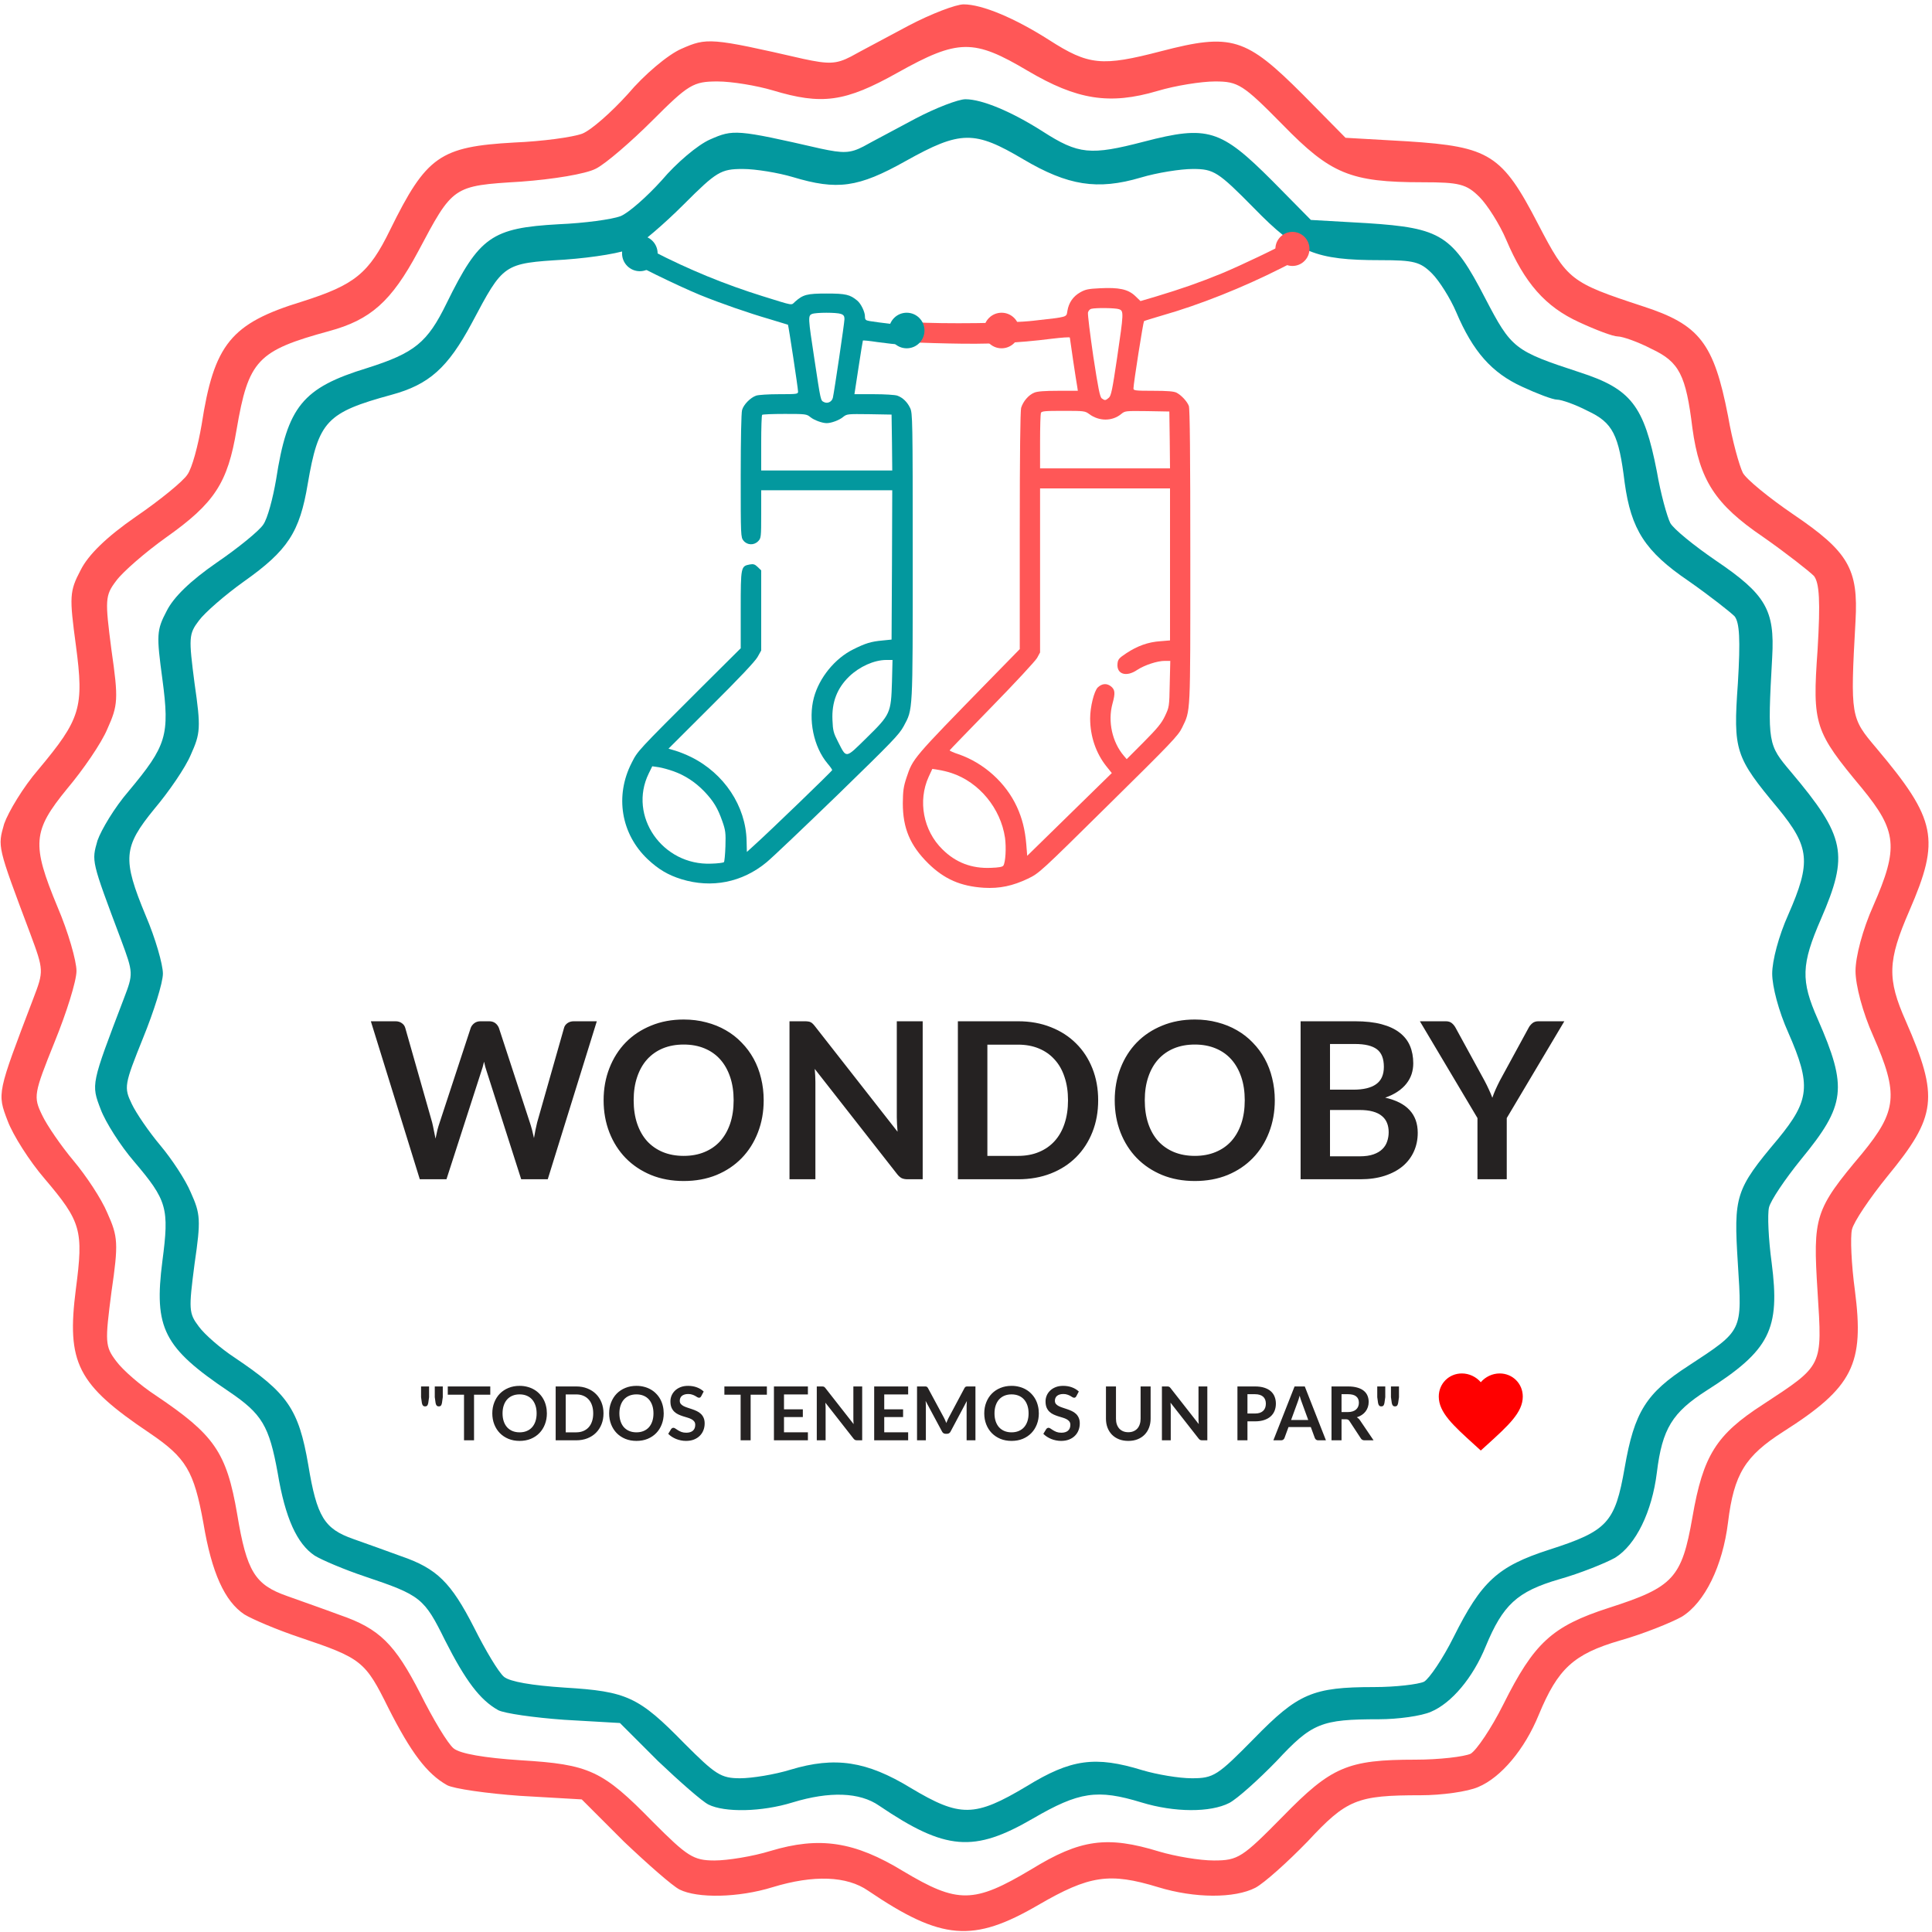 <svg width="389" height="389" viewBox="0 0 389 389" fill="none" xmlns="http://www.w3.org/2000/svg">
<path d="M182.918 5.176C178.5 7.564 173.247 10.311 171.336 11.385C168.351 12.937 166.799 12.937 161.784 11.863C143.039 7.564 142.322 7.564 137.188 9.833C134.442 11.027 129.666 15.087 126.442 18.907C123.099 22.609 119.039 26.191 117.248 26.907C115.338 27.624 109.248 28.459 103.517 28.698C88.592 29.534 85.846 31.444 78.563 46.25C74.264 55.086 71.399 57.354 60.891 60.697C46.444 65.115 43.101 69.294 40.593 85.533C39.877 89.712 38.683 94.249 37.728 95.562C36.892 96.876 32.235 100.696 27.34 104.04C21.489 108.099 17.788 111.681 16.236 114.786C13.967 119.084 13.967 120.159 15.281 129.949C16.952 142.486 16.236 144.755 7.758 154.904C4.654 158.486 1.669 163.501 0.833 165.889C-0.48 170.545 -0.6 170.187 6.087 187.978C8.833 195.381 8.833 195.5 6.684 201.112C-0.6 220.216 -0.6 220.096 1.55 225.708C2.624 228.574 5.967 233.827 8.952 237.29C16.355 246.006 16.833 247.678 15.281 259.498C13.37 274.423 15.519 278.722 30.086 288.513C37.489 293.527 39.041 296.154 40.952 306.661C42.623 316.691 45.25 322.422 49.19 325.049C50.742 326.004 55.757 328.153 60.414 329.706C72.831 333.885 73.548 334.482 78.204 343.914C82.742 352.869 85.965 357.168 90.025 359.436C91.338 360.153 98.025 361.108 104.711 361.585L117.129 362.302L125.606 370.779C130.382 375.316 135.397 379.734 136.83 380.451C140.412 382.242 148.65 382.122 155.576 379.973C163.814 377.466 170.501 377.704 174.799 380.689C189.605 390.719 195.933 391.197 209.067 383.555C219.335 377.585 223.395 376.988 233.186 379.973C240.588 382.242 248.588 382.242 252.767 380.092C254.558 379.137 259.215 374.958 263.274 370.779C271.155 362.302 273.185 361.466 286.08 361.466C290.259 361.466 295.512 360.75 297.662 359.794C302.199 357.884 306.975 352.272 309.84 345.228C313.661 336.034 316.766 333.049 326.198 330.303C330.855 328.989 336.467 326.721 338.616 325.527C343.272 322.661 346.854 315.258 347.929 306.542C349.123 296.751 351.392 293.169 359.033 288.274C373.122 279.319 375.391 274.662 373.481 259.857C372.764 254.603 372.525 249.111 372.884 247.558C373.242 246.006 376.466 241.23 380.048 236.812C389.958 224.753 390.435 220.932 383.749 205.649C379.928 197.052 380.048 193.47 384.465 183.321C390.674 168.993 389.958 165.053 377.779 150.606C372.645 144.516 372.525 144.397 373.6 125.054C374.197 114.547 372.167 111.084 361.063 103.562C356.168 100.219 351.63 96.517 350.914 95.204C350.198 93.771 348.765 88.637 347.929 83.742C345.063 69.055 342.198 65.354 330.735 61.653C316.169 56.877 315.572 56.399 309.721 45.175C302.438 31.086 299.93 29.534 283.453 28.459L270.916 27.743L262.319 19.027C250.857 7.564 247.991 6.609 233.783 10.311C221.843 13.415 219.216 13.176 211.216 8.042C204.291 3.624 197.724 0.878 194.022 0.878C192.47 0.878 187.455 2.788 182.918 5.176ZM206.918 14.251C216.828 20.101 223.395 21.176 233.066 18.31C236.648 17.236 241.902 16.4 244.648 16.4C249.305 16.4 250.26 16.997 258.26 25.116C267.931 35.026 271.871 36.698 286.438 36.698C293.841 36.698 295.274 37.056 297.9 39.683C299.453 41.235 301.96 45.175 303.273 48.28C306.975 56.996 311.154 61.772 317.96 64.876C321.303 66.429 324.765 67.742 325.721 67.742C326.676 67.742 329.78 68.817 332.526 70.249C338.138 72.876 339.452 75.503 340.765 86.249C342.198 96.637 345.302 101.532 354.974 108.099C359.75 111.442 364.287 115.024 365.242 115.98C366.317 117.412 366.555 120.994 365.958 130.905C364.884 145.949 365.361 147.262 374.913 158.725C381.958 167.322 382.316 170.665 377.182 182.366C375.033 187.142 373.6 192.634 373.6 195.5C373.6 198.366 375.033 203.858 377.182 208.634C382.316 220.335 381.958 223.678 374.913 232.275C365.361 243.618 365.003 244.932 365.958 260.095C366.914 275.259 367.152 274.782 354.974 282.781C345.541 288.871 342.914 293.05 340.765 305.467C338.616 317.766 336.944 319.557 323.93 323.736C312.467 327.437 308.885 330.78 302.676 343.198C300.288 347.974 297.303 352.392 296.109 353.108C294.796 353.705 289.781 354.302 285.005 354.302C271.274 354.302 268.05 355.735 258.26 365.764C250.14 374.003 249.305 374.6 244.409 374.6C241.544 374.6 236.648 373.764 233.424 372.809C222.917 369.585 217.544 370.302 207.634 376.391C196.052 383.316 192.828 383.316 181.844 376.749C172.053 370.779 165.008 369.705 155.098 372.69C151.635 373.764 146.501 374.6 143.874 374.6C139.576 374.6 138.382 373.764 131.457 366.839C121.308 356.451 118.681 355.257 104.831 354.421C97.547 353.944 92.652 353.108 91.338 352.033C90.144 351.078 87.159 346.063 84.652 341.049C79.518 331.019 76.413 327.915 68.414 325.168C65.548 324.094 60.772 322.422 57.787 321.348C51.339 319.079 49.668 316.452 47.757 304.87C45.608 292.333 43.101 288.871 31.4 280.99C28.295 278.961 24.713 275.856 23.4 274.065C21.131 271.08 21.131 270.244 22.445 260.095C23.877 250.305 23.758 248.991 21.609 244.215C20.415 241.35 17.31 236.693 14.803 233.708C12.296 230.723 9.43 226.544 8.475 224.514C6.684 220.813 6.803 220.216 10.982 209.828C13.37 203.977 15.4 197.53 15.4 195.5C15.4 193.47 13.728 187.62 11.579 182.605C6.326 169.948 6.564 167.322 13.49 158.844C16.713 155.023 20.415 149.65 21.609 146.785C23.758 142.009 23.877 140.815 22.445 130.905C21.131 120.756 21.131 119.92 23.4 116.935C24.713 115.144 29.25 111.204 33.429 108.219C43.22 101.293 45.847 97.234 47.638 86.488C50.026 72.518 51.817 70.608 66.264 66.667C74.622 64.399 78.801 60.697 84.174 50.668C91.219 37.414 91.1 37.414 104.831 36.579C111.398 36.101 117.965 35.026 119.994 33.952C121.905 32.997 127.039 28.579 131.337 24.28C138.621 16.997 139.576 16.4 144.471 16.4C147.337 16.4 152.352 17.236 155.576 18.191C165.486 21.176 170.142 20.579 180.769 14.609C192.948 7.803 196.052 7.803 206.918 14.251Z" fill="#FF5757"/>
<path d="M184.336 23.87C180.34 26.03 175.588 28.515 173.859 29.487C171.159 30.891 169.755 30.891 165.219 29.919C148.262 26.03 147.614 26.03 142.969 28.083C140.485 29.163 136.165 32.835 133.249 36.291C130.224 39.639 126.552 42.88 124.932 43.528C123.204 44.176 117.695 44.932 112.511 45.148C99.01 45.904 96.526 47.632 89.938 61.025C86.049 69.017 83.457 71.07 73.952 74.094C60.883 78.09 57.859 81.87 55.591 96.559C54.943 100.34 53.863 104.444 52.999 105.632C52.243 106.82 48.031 110.276 43.602 113.301C38.31 116.973 34.962 120.213 33.557 123.021C31.505 126.91 31.505 127.882 32.694 136.738C34.206 148.079 33.557 150.131 25.889 159.312C23.081 162.552 20.381 167.088 19.625 169.248C18.436 173.461 18.328 173.137 24.377 189.23C26.861 195.926 26.861 196.034 24.917 201.111C18.328 218.392 18.328 218.284 20.273 223.36C21.245 225.952 24.269 230.705 26.969 233.837C33.666 241.722 34.098 243.234 32.694 253.926C30.965 267.427 32.91 271.316 46.086 280.172C52.783 284.709 54.187 287.085 55.915 296.589C57.427 305.662 59.803 310.846 63.368 313.223C64.772 314.087 69.308 316.031 73.52 317.435C84.753 321.215 85.401 321.755 89.614 330.288C93.718 338.388 96.634 342.277 100.306 344.329C101.494 344.977 107.543 345.841 113.591 346.273L124.824 346.921L132.492 354.589C136.813 358.694 141.349 362.69 142.645 363.338C145.885 364.958 153.338 364.85 159.602 362.906C167.055 360.638 173.103 360.854 176.992 363.554C190.385 372.627 196.109 373.059 207.99 366.146C217.278 360.746 220.951 360.206 229.807 362.906C236.504 364.958 243.74 364.958 247.521 363.014C249.141 362.15 253.353 358.37 257.025 354.589C264.154 346.921 265.99 346.165 277.655 346.165C281.435 346.165 286.187 345.517 288.131 344.653C292.236 342.925 296.556 337.848 299.148 331.476C302.604 323.159 305.413 320.459 313.945 317.975C318.158 316.787 323.234 314.735 325.178 313.655C329.39 311.062 332.631 304.366 333.603 296.481C334.683 287.625 336.735 284.385 343.647 279.956C356.392 271.856 358.444 267.643 356.716 254.25C356.068 249.498 355.852 244.53 356.176 243.126C356.5 241.722 359.416 237.401 362.657 233.405C371.621 222.496 372.053 219.04 366.005 205.215C362.549 197.438 362.657 194.198 366.653 185.018C372.269 172.057 371.621 168.492 360.604 155.424C355.96 149.915 355.852 149.807 356.824 132.31C357.364 122.805 355.528 119.673 345.483 112.869C341.055 109.844 336.951 106.496 336.303 105.308C335.655 104.012 334.359 99.368 333.603 94.939C331.01 81.654 328.418 78.306 318.05 74.958C304.873 70.638 304.333 70.206 299.04 60.053C292.452 47.308 290.184 45.904 275.279 44.932L263.938 44.284L256.161 36.399C245.792 26.03 243.2 25.166 230.347 28.515C219.547 31.323 217.17 31.107 209.934 26.462C203.669 22.466 197.729 19.982 194.381 19.982C192.977 19.982 188.44 21.71 184.336 23.87ZM206.046 32.079C215.01 37.371 220.951 38.343 229.699 35.751C232.94 34.779 237.692 34.023 240.176 34.023C244.388 34.023 245.252 34.563 252.489 41.908C261.238 50.872 264.802 52.384 277.979 52.384C284.675 52.384 285.971 52.708 288.347 55.084C289.752 56.489 292.02 60.053 293.208 62.861C296.556 70.746 300.336 75.066 306.493 77.874C309.517 79.278 312.649 80.466 313.513 80.466C314.377 80.466 317.185 81.438 319.67 82.734C324.746 85.111 325.934 87.487 327.122 97.207C328.418 106.604 331.226 111.032 339.975 116.973C344.295 119.997 348.4 123.237 349.264 124.101C350.236 125.397 350.452 128.638 349.912 137.602C348.94 151.211 349.372 152.399 358.012 162.768C364.385 170.545 364.709 173.569 360.064 184.154C358.12 188.474 356.824 193.442 356.824 196.034C356.824 198.627 358.12 203.595 360.064 207.915C364.709 218.5 364.385 221.524 358.012 229.301C349.372 239.561 349.048 240.749 349.912 254.466C350.776 268.183 350.992 267.751 339.975 274.988C331.442 280.496 329.066 284.277 327.122 295.509C325.178 306.634 323.666 308.254 311.893 312.034C301.524 315.383 298.284 318.407 292.668 329.64C290.508 333.96 287.807 337.956 286.727 338.604C285.539 339.144 281.003 339.684 276.683 339.684C264.262 339.684 261.346 340.981 252.489 350.053C245.144 357.506 244.388 358.046 239.96 358.046C237.368 358.046 232.94 357.29 230.023 356.426C220.519 353.509 215.658 354.157 206.694 359.666C196.217 365.93 193.301 365.93 183.364 359.99C174.507 354.589 168.135 353.617 159.17 356.318C156.038 357.29 151.394 358.046 149.018 358.046C145.129 358.046 144.049 357.29 137.785 351.025C128.604 341.629 126.228 340.548 113.699 339.792C107.111 339.36 102.682 338.604 101.494 337.632C100.414 336.768 97.714 332.232 95.446 327.696C90.802 318.623 87.993 315.815 80.757 313.331C78.165 312.359 73.844 310.846 71.144 309.874C65.312 307.822 63.8 305.446 62.072 294.969C60.127 283.628 57.859 280.496 47.275 273.368C44.466 271.532 41.226 268.723 40.038 267.103C37.986 264.403 37.986 263.647 39.174 254.466C40.47 245.61 40.362 244.422 38.418 240.101C37.338 237.509 34.53 233.297 32.261 230.597C29.993 227.897 27.401 224.116 26.537 222.28C24.917 218.932 25.025 218.392 28.805 208.995C30.965 203.703 32.801 197.87 32.801 196.034C32.801 194.198 31.289 188.906 29.345 184.37C24.593 172.921 24.809 170.545 31.073 162.876C33.99 159.42 37.338 154.559 38.418 151.967C40.362 147.647 40.47 146.567 39.174 137.602C37.986 128.422 37.986 127.666 40.038 124.965C41.226 123.345 45.33 119.781 49.111 117.081C57.967 110.816 60.343 107.144 61.964 97.424C64.124 84.787 65.744 83.058 78.813 79.494C86.373 77.442 90.153 74.094 95.014 65.021C101.386 53.032 101.278 53.032 113.699 52.276C119.64 51.844 125.58 50.872 127.416 49.9C129.144 49.036 133.789 45.04 137.677 41.151C144.265 34.563 145.129 34.023 149.558 34.023C152.15 34.023 156.686 34.779 159.602 35.643C168.567 38.343 172.779 37.803 182.392 32.403C193.409 26.247 196.217 26.247 206.046 32.079Z" fill="#03989E"/>
<path d="M86.392 279.155V281.315L86.228 282.485C86.188 282.705 86.123 282.875 86.032 282.995C85.942 283.11 85.793 283.167 85.582 283.167C85.397 283.167 85.255 283.11 85.155 282.995C85.055 282.875 84.985 282.705 84.945 282.485L84.78 281.315V279.155H86.392ZM89.153 279.155V281.315L88.987 282.485C88.948 282.705 88.882 282.875 88.793 282.995C88.703 283.11 88.552 283.167 88.343 283.167C88.157 283.167 88.015 283.11 87.915 282.995C87.815 282.875 87.745 282.705 87.705 282.485L87.54 281.315V279.155H89.153ZM98.715 280.812H95.445V290H93.428V280.812H90.158V279.155H98.715V280.812ZM110.111 284.577C110.111 285.372 109.978 286.11 109.713 286.79C109.453 287.465 109.083 288.05 108.603 288.545C108.123 289.04 107.546 289.427 106.871 289.707C106.196 289.983 105.446 290.12 104.621 290.12C103.801 290.12 103.053 289.983 102.378 289.707C101.703 289.427 101.123 289.04 100.638 288.545C100.158 288.05 99.785 287.465 99.52 286.79C99.255 286.11 99.123 285.372 99.123 284.577C99.123 283.782 99.255 283.047 99.52 282.372C99.785 281.692 100.158 281.105 100.638 280.61C101.123 280.115 101.703 279.73 102.378 279.455C103.053 279.175 103.801 279.035 104.621 279.035C105.171 279.035 105.688 279.1 106.173 279.23C106.658 279.355 107.103 279.535 107.508 279.77C107.913 280 108.276 280.282 108.596 280.617C108.921 280.947 109.196 281.317 109.421 281.727C109.646 282.137 109.816 282.582 109.931 283.062C110.051 283.542 110.111 284.047 110.111 284.577ZM108.048 284.577C108.048 283.982 107.968 283.45 107.808 282.98C107.648 282.505 107.421 282.102 107.126 281.772C106.831 281.442 106.471 281.19 106.046 281.015C105.626 280.84 105.151 280.752 104.621 280.752C104.091 280.752 103.613 280.84 103.188 281.015C102.768 281.19 102.408 281.442 102.108 281.772C101.813 282.102 101.586 282.505 101.426 282.98C101.266 283.45 101.186 283.982 101.186 284.577C101.186 285.172 101.266 285.707 101.426 286.182C101.586 286.652 101.813 287.052 102.108 287.382C102.408 287.707 102.768 287.957 103.188 288.132C103.613 288.307 104.091 288.395 104.621 288.395C105.151 288.395 105.626 288.307 106.046 288.132C106.471 287.957 106.831 287.707 107.126 287.382C107.421 287.052 107.648 286.652 107.808 286.182C107.968 285.707 108.048 285.172 108.048 284.577ZM121.512 284.577C121.512 285.372 121.38 286.102 121.115 286.767C120.85 287.432 120.477 288.005 119.997 288.485C119.517 288.965 118.94 289.337 118.265 289.602C117.59 289.867 116.84 290 116.015 290H111.882V279.155H116.015C116.84 279.155 117.59 279.29 118.265 279.56C118.94 279.825 119.517 280.197 119.997 280.677C120.477 281.152 120.85 281.722 121.115 282.387C121.38 283.052 121.512 283.782 121.512 284.577ZM119.442 284.577C119.442 283.982 119.362 283.45 119.202 282.98C119.047 282.505 118.82 282.105 118.52 281.78C118.225 281.45 117.865 281.197 117.44 281.022C117.02 280.847 116.545 280.76 116.015 280.76H113.907V288.395H116.015C116.545 288.395 117.02 288.307 117.44 288.132C117.865 287.957 118.225 287.707 118.52 287.382C118.82 287.052 119.047 286.652 119.202 286.182C119.362 285.707 119.442 285.172 119.442 284.577ZM133.636 284.577C133.636 285.372 133.503 286.11 133.238 286.79C132.978 287.465 132.608 288.05 132.128 288.545C131.648 289.04 131.071 289.427 130.396 289.707C129.721 289.983 128.971 290.12 128.146 290.12C127.326 290.12 126.578 289.983 125.903 289.707C125.228 289.427 124.648 289.04 124.163 288.545C123.683 288.05 123.311 287.465 123.046 286.79C122.781 286.11 122.648 285.372 122.648 284.577C122.648 283.782 122.781 283.047 123.046 282.372C123.311 281.692 123.683 281.105 124.163 280.61C124.648 280.115 125.228 279.73 125.903 279.455C126.578 279.175 127.326 279.035 128.146 279.035C128.696 279.035 129.213 279.1 129.698 279.23C130.183 279.355 130.628 279.535 131.033 279.77C131.438 280 131.801 280.282 132.121 280.617C132.446 280.947 132.721 281.317 132.946 281.727C133.171 282.137 133.341 282.582 133.456 283.062C133.576 283.542 133.636 284.047 133.636 284.577ZM131.573 284.577C131.573 283.982 131.493 283.45 131.333 282.98C131.173 282.505 130.946 282.102 130.651 281.772C130.356 281.442 129.996 281.19 129.571 281.015C129.151 280.84 128.676 280.752 128.146 280.752C127.616 280.752 127.138 280.84 126.713 281.015C126.293 281.19 125.933 281.442 125.633 281.772C125.338 282.102 125.111 282.505 124.951 282.98C124.791 283.45 124.711 283.982 124.711 284.577C124.711 285.172 124.791 285.707 124.951 286.182C125.111 286.652 125.338 287.052 125.633 287.382C125.933 287.707 126.293 287.957 126.713 288.132C127.138 288.307 127.616 288.395 128.146 288.395C128.676 288.395 129.151 288.307 129.571 288.132C129.996 287.957 130.356 287.707 130.651 287.382C130.946 287.052 131.173 286.652 131.333 286.182C131.493 285.707 131.573 285.172 131.573 284.577ZM141.183 281.127C141.123 281.232 141.058 281.31 140.988 281.36C140.923 281.405 140.84 281.427 140.74 281.427C140.635 281.427 140.52 281.39 140.395 281.315C140.275 281.235 140.13 281.147 139.96 281.052C139.79 280.957 139.59 280.872 139.36 280.797C139.135 280.717 138.868 280.677 138.558 280.677C138.278 280.677 138.033 280.712 137.823 280.782C137.613 280.847 137.435 280.94 137.29 281.06C137.15 281.18 137.045 281.325 136.975 281.495C136.905 281.66 136.87 281.842 136.87 282.042C136.87 282.297 136.94 282.51 137.08 282.68C137.225 282.85 137.415 282.995 137.65 283.115C137.885 283.235 138.153 283.342 138.453 283.437C138.753 283.532 139.06 283.635 139.375 283.745C139.69 283.85 139.998 283.975 140.298 284.12C140.598 284.26 140.865 284.44 141.1 284.66C141.335 284.875 141.523 285.14 141.663 285.455C141.808 285.77 141.88 286.152 141.88 286.602C141.88 287.092 141.795 287.552 141.625 287.982C141.46 288.407 141.215 288.78 140.89 289.1C140.57 289.415 140.178 289.665 139.713 289.85C139.248 290.03 138.715 290.12 138.115 290.12C137.77 290.12 137.43 290.085 137.095 290.015C136.76 289.95 136.438 289.855 136.128 289.73C135.823 289.605 135.535 289.455 135.265 289.28C134.995 289.105 134.755 288.91 134.545 288.695L135.138 287.727C135.188 287.657 135.253 287.6 135.333 287.555C135.413 287.505 135.498 287.48 135.588 287.48C135.713 287.48 135.848 287.532 135.993 287.637C136.138 287.737 136.31 287.85 136.51 287.975C136.71 288.1 136.943 288.215 137.208 288.32C137.478 288.42 137.8 288.47 138.175 288.47C138.75 288.47 139.195 288.335 139.51 288.065C139.825 287.79 139.983 287.397 139.983 286.887C139.983 286.602 139.91 286.37 139.765 286.19C139.625 286.01 139.438 285.86 139.203 285.74C138.968 285.615 138.7 285.51 138.4 285.425C138.1 285.34 137.795 285.247 137.485 285.147C137.175 285.047 136.87 284.927 136.57 284.787C136.27 284.647 136.003 284.465 135.768 284.24C135.533 284.015 135.343 283.735 135.198 283.4C135.058 283.06 134.988 282.642 134.988 282.147C134.988 281.752 135.065 281.367 135.22 280.992C135.38 280.617 135.61 280.285 135.91 279.995C136.21 279.705 136.58 279.472 137.02 279.297C137.46 279.122 137.965 279.035 138.535 279.035C139.175 279.035 139.765 279.135 140.305 279.335C140.845 279.535 141.305 279.815 141.685 280.175L141.183 281.127ZM154.408 280.812H151.138V290H149.121V280.812H145.851V279.155H154.408V280.812ZM157.853 280.76V283.767H161.648V285.32H157.853V288.387H162.668V290H155.828V279.155H162.668V280.76H157.853ZM173.598 279.155V290H172.563C172.403 290 172.268 289.975 172.158 289.925C172.053 289.87 171.951 289.78 171.851 289.655L166.188 282.425C166.218 282.755 166.233 283.06 166.233 283.34V290H164.456V279.155H165.513C165.598 279.155 165.671 279.16 165.731 279.17C165.796 279.175 165.851 279.19 165.896 279.215C165.946 279.235 165.993 279.267 166.038 279.312C166.083 279.352 166.133 279.407 166.188 279.477L171.873 286.737C171.858 286.562 171.846 286.39 171.836 286.22C171.826 286.05 171.821 285.892 171.821 285.747V279.155H173.598ZM178.038 280.76V283.767H181.833V285.32H178.038V288.387H182.853V290H176.013V279.155H182.853V280.76H178.038ZM196.401 279.155V290H194.624V282.995C194.624 282.715 194.639 282.412 194.669 282.087L191.391 288.245C191.236 288.54 190.999 288.687 190.679 288.687H190.394C190.074 288.687 189.836 288.54 189.681 288.245L186.366 282.065C186.381 282.23 186.394 282.392 186.404 282.552C186.414 282.712 186.419 282.86 186.419 282.995V290H184.641V279.155H186.164C186.254 279.155 186.331 279.157 186.396 279.162C186.461 279.167 186.519 279.18 186.569 279.2C186.624 279.22 186.671 279.252 186.711 279.297C186.756 279.342 186.799 279.402 186.839 279.477L190.086 285.5C190.171 285.66 190.249 285.825 190.319 285.995C190.394 286.165 190.466 286.34 190.536 286.52C190.606 286.335 190.679 286.157 190.754 285.987C190.829 285.812 190.909 285.645 190.994 285.485L194.196 279.477C194.236 279.402 194.279 279.342 194.324 279.297C194.369 279.252 194.416 279.22 194.466 279.2C194.521 279.18 194.581 279.167 194.646 279.162C194.711 279.157 194.789 279.155 194.879 279.155H196.401ZM209.163 284.577C209.163 285.372 209.031 286.11 208.766 286.79C208.506 287.465 208.136 288.05 207.656 288.545C207.176 289.04 206.598 289.427 205.923 289.707C205.248 289.983 204.498 290.12 203.673 290.12C202.853 290.12 202.106 289.983 201.431 289.707C200.756 289.427 200.176 289.04 199.691 288.545C199.211 288.05 198.838 287.465 198.573 286.79C198.308 286.11 198.176 285.372 198.176 284.577C198.176 283.782 198.308 283.047 198.573 282.372C198.838 281.692 199.211 281.105 199.691 280.61C200.176 280.115 200.756 279.73 201.431 279.455C202.106 279.175 202.853 279.035 203.673 279.035C204.223 279.035 204.741 279.1 205.226 279.23C205.711 279.355 206.156 279.535 206.561 279.77C206.966 280 207.328 280.282 207.648 280.617C207.973 280.947 208.248 281.317 208.473 281.727C208.698 282.137 208.868 282.582 208.983 283.062C209.103 283.542 209.163 284.047 209.163 284.577ZM207.101 284.577C207.101 283.982 207.021 283.45 206.861 282.98C206.701 282.505 206.473 282.102 206.178 281.772C205.883 281.442 205.523 281.19 205.098 281.015C204.678 280.84 204.203 280.752 203.673 280.752C203.143 280.752 202.666 280.84 202.241 281.015C201.821 281.19 201.461 281.442 201.161 281.772C200.866 282.102 200.638 282.505 200.478 282.98C200.318 283.45 200.238 283.982 200.238 284.577C200.238 285.172 200.318 285.707 200.478 286.182C200.638 286.652 200.866 287.052 201.161 287.382C201.461 287.707 201.821 287.957 202.241 288.132C202.666 288.307 203.143 288.395 203.673 288.395C204.203 288.395 204.678 288.307 205.098 288.132C205.523 287.957 205.883 287.707 206.178 287.382C206.473 287.052 206.701 286.652 206.861 286.182C207.021 285.707 207.101 285.172 207.101 284.577ZM216.71 281.127C216.65 281.232 216.585 281.31 216.515 281.36C216.45 281.405 216.368 281.427 216.268 281.427C216.163 281.427 216.048 281.39 215.923 281.315C215.803 281.235 215.658 281.147 215.488 281.052C215.318 280.957 215.118 280.872 214.888 280.797C214.663 280.717 214.395 280.677 214.085 280.677C213.805 280.677 213.56 280.712 213.35 280.782C213.14 280.847 212.963 280.94 212.818 281.06C212.678 281.18 212.573 281.325 212.503 281.495C212.433 281.66 212.398 281.842 212.398 282.042C212.398 282.297 212.468 282.51 212.608 282.68C212.753 282.85 212.943 282.995 213.178 283.115C213.413 283.235 213.68 283.342 213.98 283.437C214.28 283.532 214.588 283.635 214.903 283.745C215.218 283.85 215.525 283.975 215.825 284.12C216.125 284.26 216.393 284.44 216.628 284.66C216.863 284.875 217.05 285.14 217.19 285.455C217.335 285.77 217.408 286.152 217.408 286.602C217.408 287.092 217.323 287.552 217.153 287.982C216.988 288.407 216.743 288.78 216.418 289.1C216.098 289.415 215.705 289.665 215.24 289.85C214.775 290.03 214.243 290.12 213.643 290.12C213.298 290.12 212.958 290.085 212.623 290.015C212.288 289.95 211.965 289.855 211.655 289.73C211.35 289.605 211.063 289.455 210.793 289.28C210.523 289.105 210.283 288.91 210.073 288.695L210.665 287.727C210.715 287.657 210.78 287.6 210.86 287.555C210.94 287.505 211.025 287.48 211.115 287.48C211.24 287.48 211.375 287.532 211.52 287.637C211.665 287.737 211.838 287.85 212.038 287.975C212.238 288.1 212.47 288.215 212.735 288.32C213.005 288.42 213.328 288.47 213.703 288.47C214.278 288.47 214.723 288.335 215.038 288.065C215.353 287.79 215.51 287.397 215.51 286.887C215.51 286.602 215.438 286.37 215.293 286.19C215.153 286.01 214.965 285.86 214.73 285.74C214.495 285.615 214.228 285.51 213.928 285.425C213.628 285.34 213.323 285.247 213.013 285.147C212.703 285.047 212.398 284.927 212.098 284.787C211.798 284.647 211.53 284.465 211.295 284.24C211.06 284.015 210.87 283.735 210.725 283.4C210.585 283.06 210.515 282.642 210.515 282.147C210.515 281.752 210.593 281.367 210.748 280.992C210.908 280.617 211.138 280.285 211.438 279.995C211.738 279.705 212.108 279.472 212.548 279.297C212.988 279.122 213.493 279.035 214.063 279.035C214.703 279.035 215.293 279.135 215.833 279.335C216.373 279.535 216.833 279.815 217.213 280.175L216.71 281.127ZM227.18 288.372C227.57 288.372 227.917 288.307 228.222 288.177C228.532 288.047 228.792 287.865 229.002 287.63C229.212 287.395 229.372 287.11 229.482 286.775C229.597 286.44 229.655 286.065 229.655 285.65V279.155H231.672V285.65C231.672 286.295 231.567 286.892 231.357 287.442C231.152 287.987 230.855 288.46 230.465 288.86C230.08 289.255 229.61 289.565 229.055 289.79C228.5 290.01 227.875 290.12 227.18 290.12C226.48 290.12 225.852 290.01 225.297 289.79C224.742 289.565 224.27 289.255 223.88 288.86C223.495 288.46 223.197 287.987 222.987 287.442C222.782 286.892 222.68 286.295 222.68 285.65V279.155H224.697V285.642C224.697 286.057 224.752 286.432 224.862 286.767C224.977 287.102 225.14 287.39 225.35 287.63C225.565 287.865 225.825 288.047 226.13 288.177C226.44 288.307 226.79 288.372 227.18 288.372ZM243.09 279.155V290H242.055C241.895 290 241.76 289.975 241.65 289.925C241.545 289.87 241.443 289.78 241.343 289.655L235.68 282.425C235.71 282.755 235.725 283.06 235.725 283.34V290H233.948V279.155H235.005C235.09 279.155 235.163 279.16 235.223 279.17C235.288 279.175 235.343 279.19 235.388 279.215C235.438 279.235 235.485 279.267 235.53 279.312C235.575 279.352 235.625 279.407 235.68 279.477L241.365 286.737C241.35 286.562 241.338 286.39 241.328 286.22C241.318 286.05 241.313 285.892 241.313 285.747V279.155H243.09ZM252.678 284.607C253.048 284.607 253.37 284.562 253.645 284.472C253.92 284.377 254.148 284.245 254.328 284.075C254.513 283.9 254.65 283.69 254.74 283.445C254.83 283.195 254.875 282.917 254.875 282.612C254.875 282.322 254.83 282.06 254.74 281.825C254.65 281.59 254.515 281.39 254.335 281.225C254.155 281.06 253.928 280.935 253.653 280.85C253.378 280.76 253.053 280.715 252.678 280.715H251.17V284.607H252.678ZM252.678 279.155C253.403 279.155 254.03 279.24 254.56 279.41C255.09 279.58 255.528 279.817 255.873 280.122C256.218 280.427 256.473 280.792 256.638 281.217C256.808 281.642 256.893 282.107 256.893 282.612C256.893 283.137 256.805 283.62 256.63 284.06C256.455 284.495 256.193 284.87 255.843 285.185C255.493 285.5 255.053 285.745 254.523 285.92C253.998 286.095 253.383 286.182 252.678 286.182H251.17V290H249.153V279.155H252.678ZM263.408 285.905L262.088 282.297C262.023 282.137 261.956 281.947 261.886 281.727C261.816 281.507 261.746 281.27 261.676 281.015C261.611 281.27 261.543 281.51 261.473 281.735C261.403 281.955 261.336 282.147 261.271 282.312L259.958 285.905H263.408ZM266.971 290H265.411C265.236 290 265.093 289.957 264.983 289.872C264.873 289.782 264.791 289.672 264.736 289.542L263.926 287.33H259.433L258.623 289.542C258.583 289.657 258.506 289.762 258.391 289.857C258.276 289.952 258.133 290 257.963 290H256.388L260.656 279.155H262.711L266.971 290ZM271.371 284.315C271.751 284.315 272.081 284.267 272.361 284.172C272.646 284.077 272.878 283.947 273.058 283.782C273.243 283.612 273.381 283.412 273.471 283.182C273.561 282.952 273.606 282.7 273.606 282.425C273.606 281.875 273.423 281.452 273.058 281.157C272.698 280.862 272.146 280.715 271.401 280.715H270.111V284.315H271.371ZM276.561 290H274.738C274.393 290 274.143 289.865 273.988 289.595L271.708 286.122C271.623 285.992 271.528 285.9 271.423 285.845C271.323 285.79 271.173 285.763 270.973 285.763H270.111V290H268.093V279.155H271.401C272.136 279.155 272.766 279.232 273.291 279.387C273.821 279.537 274.253 279.75 274.588 280.025C274.928 280.3 275.178 280.63 275.338 281.015C275.498 281.395 275.578 281.815 275.578 282.275C275.578 282.64 275.523 282.985 275.413 283.31C275.308 283.635 275.153 283.93 274.948 284.195C274.748 284.46 274.498 284.692 274.198 284.892C273.903 285.092 273.566 285.25 273.186 285.365C273.316 285.44 273.436 285.53 273.546 285.635C273.656 285.735 273.756 285.855 273.846 285.995L276.561 290ZM278.917 279.155V281.315L278.752 282.485C278.712 282.705 278.647 282.875 278.557 282.995C278.467 283.11 278.317 283.167 278.107 283.167C277.922 283.167 277.779 283.11 277.679 282.995C277.579 282.875 277.509 282.705 277.469 282.485L277.304 281.315V279.155H278.917ZM281.677 279.155V281.315L281.512 282.485C281.472 282.705 281.407 282.875 281.317 282.995C281.227 283.11 281.077 283.167 280.867 283.167C280.682 283.167 280.539 283.11 280.439 282.995C280.339 282.875 280.269 282.705 280.229 282.485L280.064 281.315V279.155H281.677Z" fill="#252222"/>
<path d="M298.149 292.057L296.923 290.94C292.567 286.991 289.691 284.386 289.691 281.189C289.691 278.584 291.738 276.537 294.343 276.537C295.815 276.537 297.227 277.222 298.149 278.305C299.071 277.222 300.483 276.537 301.955 276.537C304.56 276.537 306.606 278.584 306.606 281.189C306.606 284.386 303.731 286.991 299.375 290.949L298.149 292.057Z" fill="#FF0000"/>
<path d="M120.165 205.628L110.287 237.44H104.941L97.989 215.704C97.798 215.176 97.622 214.531 97.461 213.768C97.373 214.135 97.285 214.479 97.197 214.802C97.109 215.125 97.014 215.425 96.911 215.704L89.893 237.44H84.525L74.669 205.628H79.619C80.132 205.628 80.558 205.753 80.895 206.002C81.247 206.237 81.482 206.559 81.599 206.97L87.011 226C87.128 226.469 87.238 226.983 87.341 227.54C87.458 228.083 87.576 228.655 87.693 229.256C87.81 228.64 87.935 228.061 88.067 227.518C88.214 226.975 88.368 226.469 88.529 226L94.777 206.97C94.894 206.633 95.122 206.325 95.459 206.046C95.811 205.767 96.236 205.628 96.735 205.628H98.473C98.986 205.628 99.404 205.753 99.727 206.002C100.05 206.251 100.292 206.574 100.453 206.97L106.679 226C106.987 226.909 107.266 227.958 107.515 229.146C107.706 227.987 107.918 226.939 108.153 226L113.565 206.97C113.653 206.603 113.873 206.288 114.225 206.024C114.592 205.76 115.024 205.628 115.523 205.628H120.165ZM153.765 221.534C153.765 223.866 153.376 226.029 152.599 228.024C151.836 230.004 150.751 231.72 149.343 233.172C147.935 234.624 146.241 235.761 144.261 236.582C142.281 237.389 140.081 237.792 137.661 237.792C135.255 237.792 133.063 237.389 131.083 236.582C129.103 235.761 127.401 234.624 125.979 233.172C124.571 231.72 123.478 230.004 122.701 228.024C121.923 226.029 121.535 223.866 121.535 221.534C121.535 219.202 121.923 217.046 122.701 215.066C123.478 213.071 124.571 211.348 125.979 209.896C127.401 208.444 129.103 207.315 131.083 206.508C133.063 205.687 135.255 205.276 137.661 205.276C139.274 205.276 140.792 205.467 142.215 205.848C143.637 206.215 144.943 206.743 146.131 207.432C147.319 208.107 148.382 208.935 149.321 209.918C150.274 210.886 151.081 211.971 151.741 213.174C152.401 214.377 152.899 215.682 153.237 217.09C153.589 218.498 153.765 219.979 153.765 221.534ZM147.715 221.534C147.715 219.789 147.48 218.227 147.011 216.848C146.541 215.455 145.874 214.274 145.009 213.306C144.143 212.338 143.087 211.597 141.841 211.084C140.609 210.571 139.215 210.314 137.661 210.314C136.106 210.314 134.705 210.571 133.459 211.084C132.227 211.597 131.171 212.338 130.291 213.306C129.425 214.274 128.758 215.455 128.289 216.848C127.819 218.227 127.585 219.789 127.585 221.534C127.585 223.279 127.819 224.849 128.289 226.242C128.758 227.621 129.425 228.794 130.291 229.762C131.171 230.715 132.227 231.449 133.459 231.962C134.705 232.475 136.106 232.732 137.661 232.732C139.215 232.732 140.609 232.475 141.841 231.962C143.087 231.449 144.143 230.715 145.009 229.762C145.874 228.794 146.541 227.621 147.011 226.242C147.48 224.849 147.715 223.279 147.715 221.534ZM185.78 205.628V237.44H182.744C182.275 237.44 181.879 237.367 181.556 237.22C181.248 237.059 180.947 236.795 180.654 236.428L164.044 215.22C164.132 216.188 164.176 217.083 164.176 217.904V237.44H158.962V205.628H162.064C162.313 205.628 162.526 205.643 162.702 205.672C162.893 205.687 163.054 205.731 163.186 205.804C163.333 205.863 163.472 205.958 163.604 206.09C163.736 206.207 163.883 206.369 164.044 206.574L180.72 227.87C180.676 227.357 180.639 226.851 180.61 226.352C180.581 225.853 180.566 225.391 180.566 224.966V205.628H185.78ZM221.112 221.534C221.112 223.866 220.724 226.007 219.946 227.958C219.169 229.909 218.076 231.588 216.668 232.996C215.26 234.404 213.566 235.497 211.586 236.274C209.606 237.051 207.406 237.44 204.986 237.44H192.864V205.628H204.986C207.406 205.628 209.606 206.024 211.586 206.816C213.566 207.593 215.26 208.686 216.668 210.094C218.076 211.487 219.169 213.159 219.946 215.11C220.724 217.061 221.112 219.202 221.112 221.534ZM215.04 221.534C215.04 219.789 214.806 218.227 214.336 216.848C213.882 215.455 213.214 214.281 212.334 213.328C211.469 212.36 210.413 211.619 209.166 211.106C207.934 210.593 206.541 210.336 204.986 210.336H198.804V232.732H204.986C206.541 232.732 207.934 232.475 209.166 231.962C210.413 231.449 211.469 230.715 212.334 229.762C213.214 228.794 213.882 227.621 214.336 226.242C214.806 224.849 215.04 223.279 215.04 221.534ZM256.675 221.534C256.675 223.866 256.286 226.029 255.509 228.024C254.746 230.004 253.661 231.72 252.253 233.172C250.845 234.624 249.151 235.761 247.171 236.582C245.191 237.389 242.991 237.792 240.571 237.792C238.166 237.792 235.973 237.389 233.993 236.582C232.013 235.761 230.312 234.624 228.889 233.172C227.481 231.72 226.388 230.004 225.611 228.024C224.834 226.029 224.445 223.866 224.445 221.534C224.445 219.202 224.834 217.046 225.611 215.066C226.388 213.071 227.481 211.348 228.889 209.896C230.312 208.444 232.013 207.315 233.993 206.508C235.973 205.687 238.166 205.276 240.571 205.276C242.184 205.276 243.702 205.467 245.125 205.848C246.548 206.215 247.853 206.743 249.041 207.432C250.229 208.107 251.292 208.935 252.231 209.918C253.184 210.886 253.991 211.971 254.651 213.174C255.311 214.377 255.81 215.682 256.147 217.09C256.499 218.498 256.675 219.979 256.675 221.534ZM250.625 221.534C250.625 219.789 250.39 218.227 249.921 216.848C249.452 215.455 248.784 214.274 247.919 213.306C247.054 212.338 245.998 211.597 244.751 211.084C243.519 210.571 242.126 210.314 240.571 210.314C239.016 210.314 237.616 210.571 236.369 211.084C235.137 211.597 234.081 212.338 233.201 213.306C232.336 214.274 231.668 215.455 231.199 216.848C230.73 218.227 230.495 219.789 230.495 221.534C230.495 223.279 230.73 224.849 231.199 226.242C231.668 227.621 232.336 228.794 233.201 229.762C234.081 230.715 235.137 231.449 236.369 231.962C237.616 232.475 239.016 232.732 240.571 232.732C242.126 232.732 243.519 232.475 244.751 231.962C245.998 231.449 247.054 230.715 247.919 229.762C248.784 228.794 249.452 227.621 249.921 226.242C250.39 224.849 250.625 223.279 250.625 221.534ZM273.774 232.82C274.874 232.82 275.798 232.688 276.546 232.424C277.294 232.16 277.888 231.808 278.328 231.368C278.783 230.928 279.105 230.415 279.296 229.828C279.501 229.241 279.604 228.618 279.604 227.958C279.604 227.269 279.494 226.653 279.274 226.11C279.054 225.553 278.709 225.083 278.24 224.702C277.771 224.306 277.162 224.005 276.414 223.8C275.681 223.595 274.793 223.492 273.752 223.492H267.79V232.82H273.774ZM267.79 210.204V219.4H272.498C274.522 219.4 276.047 219.033 277.074 218.3C278.115 217.567 278.636 216.401 278.636 214.802C278.636 213.145 278.167 211.964 277.228 211.26C276.289 210.556 274.823 210.204 272.828 210.204H267.79ZM272.828 205.628C274.911 205.628 276.693 205.826 278.174 206.222C279.655 206.618 280.865 207.183 281.804 207.916C282.757 208.649 283.454 209.537 283.894 210.578C284.334 211.619 284.554 212.793 284.554 214.098C284.554 214.846 284.444 215.565 284.224 216.254C284.004 216.929 283.659 217.567 283.19 218.168C282.735 218.755 282.149 219.29 281.43 219.774C280.726 220.258 279.883 220.669 278.9 221.006C283.271 221.989 285.456 224.35 285.456 228.09C285.456 229.439 285.199 230.686 284.686 231.83C284.173 232.974 283.425 233.964 282.442 234.8C281.459 235.621 280.249 236.267 278.812 236.736C277.375 237.205 275.732 237.44 273.884 237.44H261.872V205.628H272.828ZM303.378 225.12V237.44H297.482V225.12L285.888 205.628H291.102C291.615 205.628 292.019 205.753 292.312 206.002C292.62 206.251 292.877 206.567 293.082 206.948L298.89 217.574C299.227 218.205 299.521 218.799 299.77 219.356C300.034 219.913 300.269 220.471 300.474 221.028C300.665 220.471 300.885 219.913 301.134 219.356C301.383 218.799 301.669 218.205 301.992 217.574L307.778 206.948C307.939 206.625 308.181 206.325 308.504 206.046C308.827 205.767 309.237 205.628 309.736 205.628H314.972L303.378 225.12Z" fill="#252222"/>
<path d="M125.916 49.3C124.981 50.175 125.036 51.155 126.026 52.056C126.96 52.903 136.278 57.46 140.895 59.367C145.128 61.089 150.625 62.997 154.996 64.268C156.947 64.851 158.596 65.354 158.651 65.381C158.761 65.513 160.685 78.177 160.685 78.839C160.685 79.342 160.493 79.369 156.865 79.369C154.748 79.369 152.687 79.501 152.247 79.66C151.093 80.057 149.718 81.462 149.416 82.548C149.251 83.078 149.141 88.535 149.141 95.82C149.141 107.927 149.141 108.192 149.718 108.881C150.46 109.781 151.835 109.834 152.659 108.96C153.236 108.377 153.264 108.112 153.264 103.529V98.708H166.457H179.65L179.595 113.729L179.513 128.776L177.671 128.962C175.362 129.173 174.263 129.518 171.817 130.737C168.106 132.564 164.945 136.459 163.873 140.459C162.691 144.91 163.818 150.394 166.622 153.732C167.144 154.341 167.556 154.924 167.556 155.056C167.556 155.242 155.023 167.348 151.752 170.289L150.378 171.534L150.323 169.309C150.186 162.315 145.788 155.692 139.109 152.407C138.202 151.957 136.828 151.4 136.031 151.162L134.601 150.738L143.177 142.181C148.701 136.697 152.027 133.174 152.522 132.3L153.264 130.975V122.895V114.841L152.549 114.153C152 113.623 151.697 113.517 150.983 113.649C149.169 113.994 149.141 114.073 149.141 122.736V130.525L141.363 138.26C128.197 151.4 128.417 151.162 127.18 153.599C123.772 160.249 125.036 167.905 130.396 172.991C132.54 175.005 134.464 176.17 137.185 177.018C143.287 178.899 149.443 177.68 154.363 173.6C155.49 172.673 161.922 166.554 168.683 160.01C179.677 149.307 181.024 147.93 181.959 146.208C183.828 142.711 183.773 143.85 183.773 111.954C183.773 84.561 183.745 83.157 183.251 82.15C182.673 80.932 181.766 80.057 180.667 79.66C180.227 79.501 178.111 79.369 175.967 79.369H172.037L172.861 73.991C173.301 71.05 173.713 68.613 173.741 68.56C173.796 68.507 175.115 68.639 176.682 68.878C178.221 69.09 180.53 69.355 181.794 69.461L184.048 69.646V67.606V65.593H183.251C182.426 65.593 176.737 64.93 175.06 64.639C174.29 64.507 174.153 64.374 174.153 63.685C174.153 62.811 173.356 61.142 172.614 60.533C171.157 59.314 170.305 59.102 166.457 59.102C162.472 59.102 161.702 59.314 160.08 60.745C159.256 61.513 159.943 61.619 153.539 59.632C145.98 57.274 138.724 54.307 131.495 50.572C129.434 49.512 127.455 48.638 127.153 48.638C126.823 48.638 126.273 48.929 125.916 49.3ZM169.315 63.209C169.865 63.394 170.03 63.659 170.03 64.242C170.03 64.984 167.969 78.892 167.694 80.084C167.501 80.905 166.622 81.329 165.907 80.958C165.22 80.614 165.275 80.879 163.983 72.348C162.691 63.871 162.664 63.553 163.516 63.209C164.341 62.891 168.463 62.891 169.315 63.209ZM163.186 84.005C163.956 84.614 165.55 85.197 166.457 85.197C167.364 85.197 168.958 84.614 169.728 83.978C170.525 83.342 170.607 83.342 175.032 83.395L179.513 83.475L179.595 89.091L179.65 94.734H166.457H153.264V89.224C153.264 86.177 153.346 83.607 153.456 83.528C153.539 83.422 155.6 83.342 158.019 83.342C162.252 83.342 162.417 83.369 163.186 84.005ZM179.595 137.307C179.403 143.585 179.293 143.85 174.483 148.566C170.168 152.804 170.47 152.751 168.738 149.36C167.831 147.612 167.694 147.109 167.611 144.963C167.446 141.413 168.546 138.552 170.992 136.194C173.081 134.207 175.967 132.909 178.386 132.882H179.705L179.595 137.307ZM135.618 155.295C137.927 156.116 140.016 157.493 141.802 159.348C143.671 161.308 144.524 162.739 145.431 165.335C146.09 167.189 146.145 167.746 146.063 170.395C146.008 172.037 145.87 173.468 145.76 173.6C145.623 173.706 144.496 173.865 143.232 173.892C133.364 174.316 126.438 164.302 130.616 155.745L131.33 154.288L132.622 154.473C133.309 154.579 134.656 154.95 135.618 155.295Z" fill="#03989E"/>
<path d="M260.378 48.157C257.489 49.799 249.83 53.461 245.933 55.076C241.382 56.933 237.812 58.172 232.824 59.679L229.635 60.621L228.545 59.572C227.101 58.225 225.302 57.849 221.487 58.037C219.115 58.145 218.516 58.279 217.48 58.872C216.063 59.679 215.191 60.944 214.918 62.587C214.673 63.906 215.218 63.771 208.05 64.579C203.69 65.09 189.736 65.252 184.013 64.875L180.797 64.659V66.652V68.644L182.241 68.832C183.004 68.913 186.983 69.075 191.017 69.155C198.839 69.344 204.944 69.075 211.675 68.213C213.719 67.971 215.409 67.836 215.409 67.971C215.409 68.186 216.69 76.801 216.908 77.931L217.017 78.685H213.065C210.367 78.685 208.841 78.793 208.241 79.062C207.097 79.52 205.979 80.839 205.598 82.131C205.434 82.777 205.325 91.392 205.325 106.898V130.696L199.111 137.049C183.713 152.824 183.822 152.663 182.514 156.593C181.914 158.397 181.805 159.258 181.778 161.735C181.778 166.769 183.25 170.242 186.902 173.849C190.145 177.026 193.442 178.453 198.103 178.749C201.264 178.937 203.908 178.372 206.96 176.918C209.25 175.815 209.413 175.653 223.204 162.031C235.822 149.594 237.239 148.113 238.002 146.525C239.747 142.891 239.665 144.479 239.665 112.04C239.665 91.822 239.583 82.239 239.365 81.727C239.011 80.812 237.866 79.573 236.885 79.062C236.34 78.793 235.059 78.685 232.17 78.685C228.627 78.685 228.218 78.631 228.218 78.228C228.218 77.231 230.181 64.821 230.344 64.659C230.453 64.579 232.116 64.067 234.051 63.502C241.518 61.375 250.185 57.929 258.007 53.972L262.558 51.657V49.557C262.558 47.107 262.394 47 260.378 48.157ZM225.329 62.264C226.283 62.614 226.256 62.964 224.921 72.063C223.967 78.497 223.721 79.708 223.258 80.085C222.604 80.65 222.468 80.677 221.841 80.22C221.459 79.924 221.132 78.308 220.124 71.713C219.47 67.217 218.979 63.26 219.061 62.91C219.143 62.587 219.443 62.237 219.715 62.183C220.614 61.941 224.648 61.994 225.329 62.264ZM219.306 83.369C221.296 84.85 223.939 84.85 225.738 83.369C226.529 82.723 226.583 82.723 230.998 82.777L235.44 82.858L235.522 88.565L235.577 94.299H222.495H209.413V88.942C209.413 85.981 209.495 83.396 209.577 83.154C209.713 82.777 210.367 82.723 214.101 82.723C218.298 82.723 218.461 82.75 219.306 83.369ZM235.577 113.655V128.946L233.614 129.107C231.189 129.269 229.009 130.05 226.774 131.53C225.275 132.526 225.084 132.769 225.002 133.657C224.812 135.757 226.774 136.376 228.954 134.895C230.426 133.926 232.988 133.065 234.541 133.065H235.631L235.522 137.695C235.44 142.272 235.413 142.379 234.568 144.156C233.887 145.61 233.015 146.66 230.29 149.405L226.856 152.851L226.283 152.178C223.939 149.432 223.013 145.26 223.994 141.679C224.593 139.526 224.512 138.853 223.667 138.18C222.822 137.533 221.868 137.614 221.023 138.422C220.287 139.176 219.497 142.325 219.497 144.641C219.497 148.275 220.669 151.667 222.795 154.332L223.858 155.651L215.327 163.996L206.824 172.315L206.633 169.946C206.388 167.065 205.816 164.777 204.753 162.462C202.518 157.589 198.076 153.605 192.979 151.855C191.971 151.532 191.18 151.155 191.208 151.075C191.262 150.967 195.105 147.01 199.738 142.245C204.398 137.48 208.459 133.092 208.814 132.472L209.413 131.369V114.839V98.337H222.495H235.577V113.655ZM191.589 155.651C197.149 157.482 201.482 162.758 202.354 168.681C202.627 170.646 202.463 173.607 202.027 174.28C201.864 174.549 201.101 174.684 199.493 174.738C195.65 174.899 192.434 173.688 189.736 170.996C185.893 167.227 184.776 161.251 186.983 156.405L187.719 154.816L188.946 155.005C189.627 155.113 190.826 155.382 191.589 155.651Z" fill="#FF5757"/>
<circle cx="182.56" cy="66.548" r="3.582" fill="#03989E"/>
<ellipse cx="128.83" cy="51.026" rx="3.582" ry="3.582" fill="#03989E"/>
<ellipse cx="201.664" cy="66.548" rx="3.582" ry="3.582" fill="#FF5757"/>
<ellipse rx="3.429" ry="3.429" transform="matrix(0.643 -0.766 0.766 0.643 260.225 50.121)" fill="#FF5757"/>
</svg>
